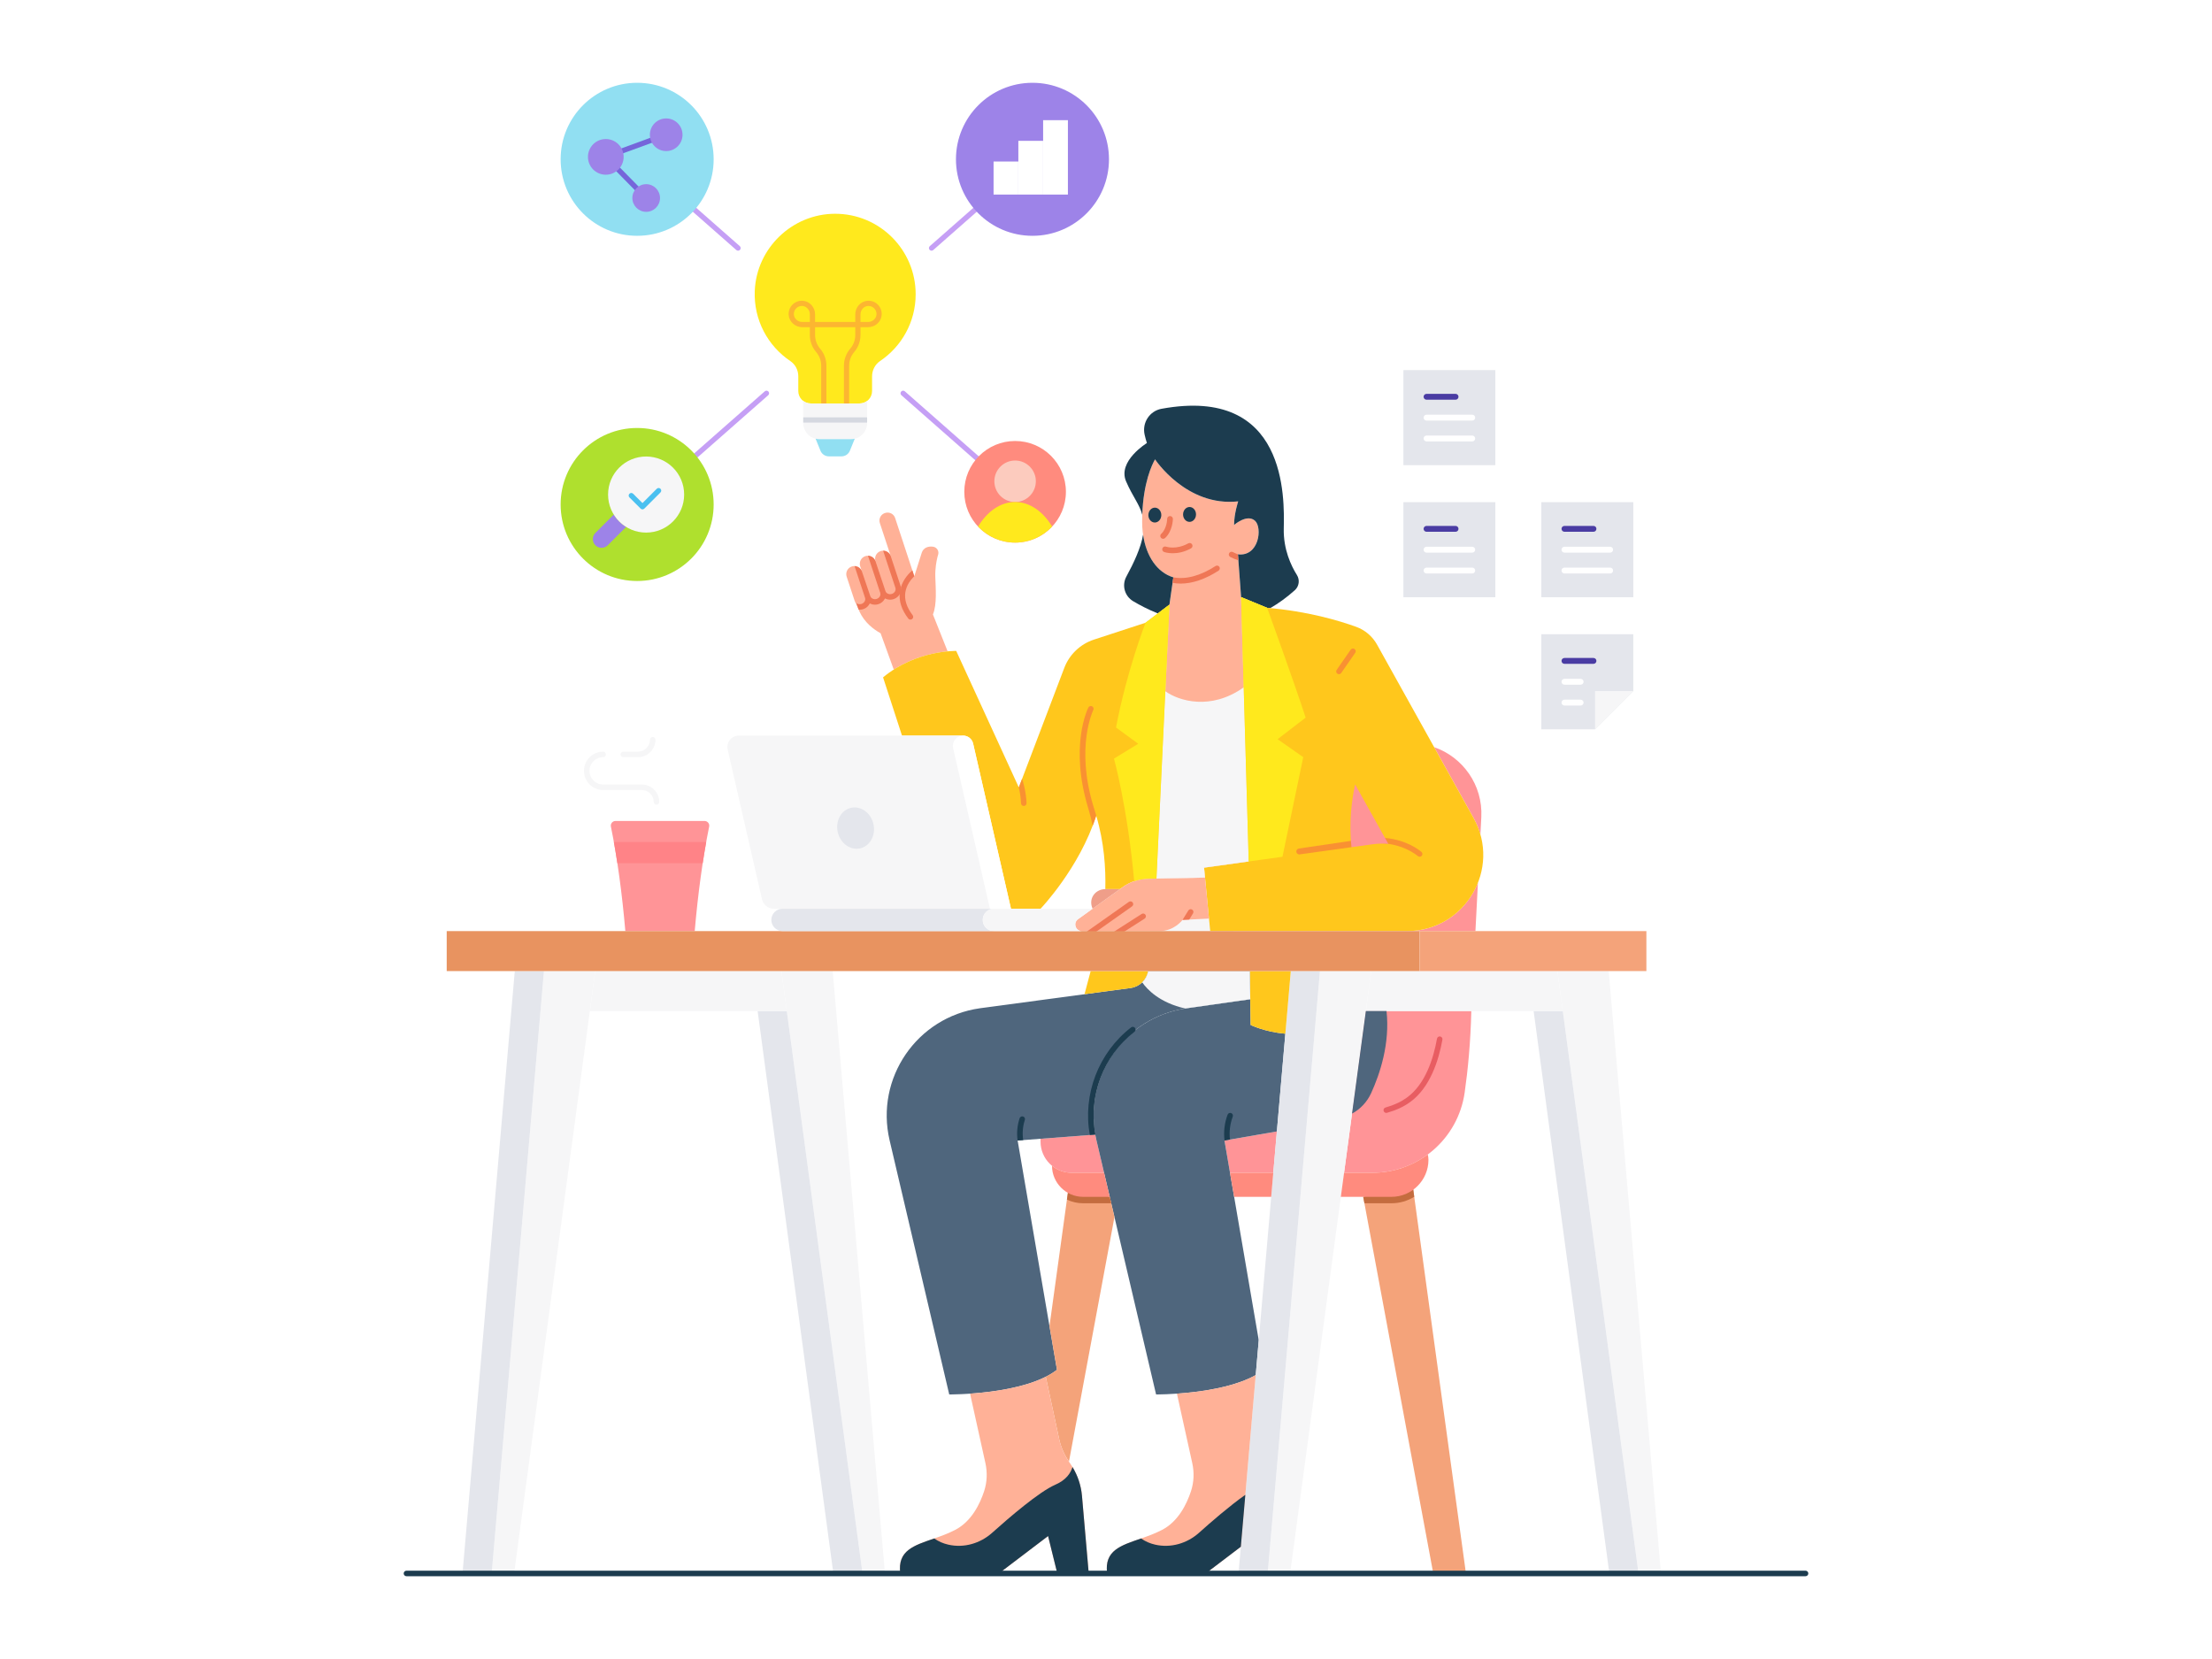 <?xml version="1.0" encoding="utf-8"?>
<!-- Generator: Adobe Illustrator 28.0.0, SVG Export Plug-In . SVG Version: 6.00 Build 0)  -->
<svg version="1.1" id="Layer_1" xmlns="http://www.w3.org/2000/svg" xmlns:xlink="http://www.w3.org/1999/xlink" x="0px" y="0px"
	 viewBox="0 0 2000 1500" style="enable-background:new 0 0 2000 1500;" xml:space="preserve">
<rect x="0" y="0" style="fill:#FFFFFF;" width="2000" height="1500"/>
<g>
	<g>
		<g>
			<polygon style="fill:#F6F6F7;" points="1102.971,812.762 1051.949,814.971 1034.132,855.497 1117.548,848.077 			"/>
		</g>
	</g>
	<g>
		<g>
			<g>
				<path style="fill:#C59FF5;" d="M818.116,353.815c-0.977-0.858-2.465-0.763-3.326,0.213c-0.859,0.977-0.764,2.466,0.213,3.326
					l74.07,65.16c0.448,0.394,1.003,0.587,1.556,0.587c0.653,0,1.304-0.271,1.77-0.8c0.859-0.977,0.764-2.466-0.213-3.326
					L818.116,353.815z"/>
			</g>
		</g>
		<g>
			<g>
				<path style="fill:#C59FF5;" d="M665.779,226.08c0.448,0.393,1.003,0.587,1.555,0.587c0.654,0,1.304-0.271,1.77-0.8
					c0.859-0.977,0.764-2.466-0.213-3.326l-44.717-39.338c-0.977-0.857-2.465-0.763-3.326,0.213
					c-0.859,0.977-0.764,2.466,0.213,3.326L665.779,226.08z"/>
			</g>
		</g>
		<g>
			<g>
				<path style="fill:#C59FF5;" d="M691.476,353.815l-74.069,65.16c-0.977,0.86-1.072,2.349-0.213,3.326
					c0.466,0.529,1.117,0.8,1.77,0.8c0.553,0,1.108-0.193,1.556-0.587l74.069-65.16c0.977-0.86,1.072-2.349,0.213-3.326
					C693.941,353.052,692.453,352.957,691.476,353.815z"/>
			</g>
		</g>
		<g>
			<g>
				<path style="fill:#C59FF5;" d="M842.256,226.667c0.553,0,1.108-0.193,1.556-0.587l48.373-42.554
					c0.977-0.86,1.072-2.349,0.213-3.326c-0.861-0.976-2.348-1.071-3.326-0.213l-48.373,42.554c-0.977,0.86-1.072,2.349-0.213,3.326
					C840.952,226.396,841.603,226.667,842.256,226.667z"/>
			</g>
		</g>
	</g>
	<g>
		<g>
			<path style="fill:#FFB197;" d="M843.516,555.561c3.8-9.055,2.445-24.006,2.148-34.035c-0.219-7.417,0.981-13.953,1.972-17.979
				l0.62-2.133c0.947-3.256-1.201-6.597-4.554-7.1c-4.139-0.621-8.769,0.715-10.267,5.381l-6.771,21.299l-17.317-52.618
				c-1.173-3.566-4.898-5.624-8.541-4.717l-0.212,0.053c-4.064,1.011-6.399,5.274-5.064,9.243l9.879,29.937l0,0
				c-1.255-3.802-5.391-5.886-9.193-4.631c-3.802,1.254-5.886,5.391-4.631,9.193c-1.255-3.802-5.391-5.886-9.193-4.631
				c-3.802,1.255-5.885,5.392-4.631,9.193l1.582,4.793c-1.255-3.801-5.391-5.886-9.193-4.631c-3.801,1.255-5.885,5.392-4.631,9.193
				l7.234,21.924c0.331,1.003,0.871,1.876,1.544,2.61c1.168,3.11,2.147,5.569,2.856,7.113c4.528,9.863,12.703,16.022,19.056,19.546
				l11.897,32.833c18.86-12.07,38.268-15.516,48.702-16.478L843.516,555.561z"/>
		</g>
	</g>
	<g>
		<g>
			<polygon style="fill:#FF9497;" points="1107.124,1031.204 1112.128,1060.372 1151.25,1060.372 1154.492,1023.009 			"/>
		</g>
	</g>
	<g>
		<g>
			<path style="fill:#FF9497;" d="M991.369,1030.999c-0.403-1.719-0.756-3.438-1.065-5.154l-49.483,3.777v2.607
				c0,15.543,12.6,28.143,28.143,28.143h29.295L991.369,1030.999z"/>
		</g>
	</g>
	<g>
		<g>
			<path style="fill:#FF9497;" d="M1234.938,914.156l-19.688,146.215h25.553c42,0,77.539-30.907,83.484-72.484
				c2.971-20.777,5.347-45.569,6.008-73.731H1234.938z"/>
		</g>
	</g>
	<g>
		<g>
			<g>
				<path style="fill:#FF9497;" d="M1332.333,739.565c2.735,4.912,4.758,9.948,6.195,15.02l0.812-15.736
					c1.498-29.033-16.706-54.312-42.644-63.293L1332.333,739.565z"/>
			</g>
		</g>
		<g>
			<g>
				<path style="fill:#FF9497;" d="M1272.206,841.861h61.819l2.258-43.763C1326.491,822.93,1302.605,841.861,1272.206,841.861z"/>
			</g>
		</g>
	</g>
	<g>
		<g>
			<path style="fill:#4F667D;" d="M1130.034,878.009h-91.942c-1.38,8.029-7.814,14.231-15.888,15.316l-136.247,18.307
				c-56.992,8.083-94.765,63.327-81.617,119.368l53.909,229.79c0,0,67.727,0.619,97.419-22.269l-35.573-207.317l70.21-5.359
				c-9.744-54.232,27.439-106.378,82.682-114.214l57.452-8.148L1130.034,878.009z"/>
		</g>
	</g>
	<g>
		<g>
			<path style="fill:#4F667D;" d="M1162.161,934.644c-18.532-1.579-31.353-7.884-31.353-7.884l-0.37-23.277l-57.452,8.148
				c-56.992,8.083-94.765,63.327-81.618,119.368l53.909,229.79c0,0,57.896,0.527,90.097-17.485l2.735-31.517l-30.986-180.583
				l47.369-8.195L1162.161,934.644z"/>
		</g>
	</g>
	<g>
		<g>
			<path style="fill:#FFB197;" d="M1134.822,470.948c-7.191-6.727-19.021,3.712-19.021,3.712c0-10.207,3.712-21.341,3.712-21.341
				c-46.857,5.103-75.176-38.004-75.176-38.004c-3.016,5.278-11.656,23.294-11.656,56.483c0,24.928,10.581,44.863,28.205,50.223
				l-3.539,24.663l-11.731,247.668l43.918-0.861l-0.872-8.982l40.375-5.609l-6.884-239.018l-2.871-38.671
				C1138.371,503.481,1141.504,477.2,1134.822,470.948z"/>
		</g>
	</g>
	<g>
		<g>
			<path style="fill:#1C3C4F;" d="M1172.614,519.889c-5.153-8.194-12.287-23.028-11.889-41.904
				c0.589-27.946,3.135-129.158-110.514-108.382c-10.853,1.984-17.746,12.692-15.283,23.446c0.593,2.588,1.273,5.163,2.046,7.527
				c0,0-26.716,16.325-18.829,34.651c5.945,13.813,12.017,20.381,14.649,30.226c1.005-29.15,8.726-45.206,11.544-50.137
				c0,0,28.319,43.107,75.176,38.004c0,0-3.712,11.134-3.712,21.341c0,0,11.83-10.438,19.021-3.712
				c6.682,6.251,3.549,32.533-15.541,30.264l2.871,38.671l23.572,9.701c0.938,0.078,1.848,0.174,2.776,0.259
				c7.413-4.261,14.847-9.597,22.224-16.203C1174.626,530.146,1175.402,524.324,1172.614,519.889z"/>
		</g>
	</g>
	<g>
		<g>
			<path style="fill:#1C3C4F;" d="M1033.522,483.435c-1.971,11.899-8.419,25.567-15.123,37.911
				c-4.267,7.855-1.557,17.633,6.121,22.211c5.876,3.503,13.467,7.511,22.35,11.069l10.475-7.941l3.539-24.663
				C1046.109,517.528,1036.312,502.772,1033.522,483.435z"/>
		</g>
	</g>
	<g>
		<g>
			<polygon style="fill:#F6F6F7;" points="1454.511,878.009 1408.159,878.009 1481.495,1422.652 1501.776,1422.652 			"/>
		</g>
	</g>
	<g>
		<g>
			<path style="fill:#F4A37A;" d="M1003.366,1082.137l-36.836-10.872l-17.632,127.801l6.77,39.454
				c-3.019,2.327-6.437,4.408-10.131,6.274c0,0,0.001,0,0.002-0.001l12.156,56.526c1.565,7.277,4.685,14.07,8.813,20.252
				l41.143-221.174L1003.366,1082.137z"/>
		</g>
	</g>
	<g>
		<g>
			<path style="fill:#C46C3F;" d="M1004.727,1087.94l-1.362-5.804l-36.836-10.872l-1.844,13.368
				c4.424,2.119,9.374,3.308,14.598,3.308H1004.727z"/>
		</g>
	</g>
	<g>
		<g>
			<polygon style="fill:#F6F6F7;" points="1166.468,1422.652 1239.805,878.009 1193.453,878.009 1146.188,1422.652 			"/>
		</g>
	</g>
	<g>
		<g>
			<polygon style="fill:#E4E6EC;" points="1146.188,1422.652 1193.453,878.009 1167.076,878.009 1119.81,1422.652 			"/>
		</g>
	</g>
	<g>
		<g>
			<polygon style="fill:#E4E6EC;" points="1386.648,914.156 1455.118,1422.652 1481.495,1422.652 1413.026,914.156 			"/>
		</g>
	</g>
	<g>
		<g>
			<g>
				<polygon style="fill:#F6F6F7;" points="1413.026,914.156 1408.159,878.009 1239.805,878.009 1234.938,914.156 				"/>
			</g>
		</g>
	</g>
	<g>
		<g>
			<polygon style="fill:#F6F6F7;" points="752.881,878.009 706.529,878.009 779.866,1422.652 800.146,1422.652 			"/>
		</g>
	</g>
	<g>
		<g>
			<polygon style="fill:#F6F6F7;" points="464.838,1422.652 538.175,878.009 491.824,878.009 444.558,1422.652 			"/>
		</g>
	</g>
	<g>
		<g>
			<polygon style="fill:#E4E6EC;" points="465.446,878.008 418.181,1422.652 444.558,1422.652 491.824,878.008 			"/>
		</g>
	</g>
	<g>
		<g>
			<polygon style="fill:#E4E6EC;" points="685.018,914.156 753.488,1422.652 779.866,1422.652 711.396,914.156 			"/>
		</g>
	</g>
	<g>
		<g>
			<g>
				<polygon style="fill:#F6F6F7;" points="711.396,914.156 706.529,878.009 538.175,878.009 533.308,914.156 				"/>
			</g>
		</g>
	</g>
	<g>
		<g>
			<path style="fill:#1C3C4F;" d="M926.627,1012.639c0.432-1.308-0.278-2.718-1.584-3.151c-1.313-0.434-2.719,0.278-3.151,1.584
				c-2.137,6.461-2.789,13.401-1.797,20.132l5.054-0.386C924.197,1024.747,924.697,1018.474,926.627,1012.639z"/>
		</g>
	</g>
	<g>
		<g>
			<g>
				<path style="fill:#1C3C4F;" d="M1114.609,1009.598c0.485-1.289-0.166-2.727-1.455-3.213c-1.29-0.484-2.727,0.166-3.213,1.455
					c-2.805,7.45-3.738,15.475-2.774,23.356l4.915-0.85C1111.265,1023.341,1112.117,1016.217,1114.609,1009.598z"/>
			</g>
		</g>
	</g>
	<g>
		<g>
			<path style="fill:#FFB197;" d="M967.529,1323.089c-4.644-6.579-8.142-13.895-9.835-21.768l-12.156-56.526
				c-20.462,10.339-49.567,14.002-68.443,15.294l13.879,62.804c1.86,8.415,1.527,17.193-1.159,25.382
				c-3.844,11.717-11.513,27.399-26.16,34.993c-25.052,12.99-53.352,11.502-49.64,39.386h89.075l44.537-33.819l8.351,33.819h28.422
				l-6.124-70.206C977.353,1341.88,973.644,1331.75,967.529,1323.089z"/>
		</g>
	</g>
	<g>
		<g>
			<path style="fill:#1C3C4F;" d="M969.709,1326.42c-1.602,5.437-5.712,11.746-15.588,16.021
				c-14.523,6.286-41.961,29.893-57.076,43.452c-10.776,9.667-25.567,13.951-39.675,10.704c-4.417-1.016-8.772-2.782-12.636-5.592
				c-18.321,6.355-33.499,10.763-30.719,31.647h89.075l44.537-33.819l8.351,33.819h28.422l-6.124-70.206
				C977.469,1343.206,974.523,1334.303,969.709,1326.42z"/>
		</g>
	</g>
	<g>
		<g>
			<path style="fill:#FFB197;" d="M1064.126,1260.085l-0.002,0.003l13.879,62.804c1.86,8.415,1.528,17.193-1.159,25.382
				c-3.844,11.717-11.513,27.399-26.16,34.993c-25.052,12.99-53.352,11.502-49.641,39.386h89.075l31.787-24.137l13.469-155.211
				C1114.842,1254.79,1083.882,1258.732,1064.126,1260.085z"/>
		</g>
	</g>
	<g>
		<g>
			<g>
				<path style="fill:#1C3C4F;" d="M1125.982,1351.538c-14.145,9.963-31.148,24.703-41.908,34.356
					c-10.776,9.667-25.567,13.951-39.675,10.704c-4.417-1.016-8.772-2.782-12.636-5.592c-18.321,6.355-33.499,10.763-30.719,31.647
					h89.075l31.787-24.137L1125.982,1351.538z"/>
			</g>
		</g>
	</g>
	<g>
		<g>
			<g>
				<path style="fill:#E85D62;" d="M1253.415,1006.24c-1.089,0-2.089-0.718-2.399-1.817c-0.373-1.326,0.398-2.703,1.723-3.077
					c7.715-2.175,13.824-4.996,19.227-8.877c16.867-12.116,24.158-35.692,27.304-53.335c0.242-1.356,1.539-2.257,2.892-2.017
					c1.356,0.242,2.259,1.537,2.017,2.892c-3.308,18.554-11.078,43.419-29.304,56.511c-5.888,4.229-12.492,7.289-20.782,9.627
					C1253.867,1006.209,1253.639,1006.24,1253.415,1006.24z"/>
			</g>
		</g>
	</g>
	<g>
		<g>
			<path style="fill:#4F667D;" d="M1253.64,914.156h-18.702l-12.488,92.74c7.507-4.081,13.619-10.517,17.269-18.503
				C1247.728,970.872,1256.868,943.447,1253.64,914.156z"/>
		</g>
	</g>
	<g>
		<g>
			<path style="fill:#FFC71C;" d="M1332.333,739.565L1245.09,582.87c-4.159-7.47-10.854-13.217-18.895-16.121
				c-15.463-5.584-44.03-14.139-80.471-17.164l-23.572-9.701l6.884,239.018l-40.375,5.609l5.567,57.35h177.978
				C1324.707,841.861,1357.872,785.436,1332.333,739.565z"/>
		</g>
	</g>
	<g>
		<g>
			<g>
				<path style="fill:#F99132;" d="M1210.13,609.536c-0.326-0.065-0.643-0.196-0.933-0.398c-1.131-0.785-1.412-2.339-0.627-3.47
					l12.674-18.262c0.786-1.131,2.339-1.413,3.47-0.627c1.131,0.785,1.412,2.339,0.627,3.47l-12.674,18.262
					C1212.084,609.353,1211.074,609.724,1210.13,609.536z"/>
			</g>
		</g>
	</g>
	<g>
		<g>
			<path style="fill:#FFC71C;" d="M1035.773,563.039l-46.625,15.251c-12.372,4.047-22.252,13.47-26.879,25.637L921.182,711.96
				l-56.6-123.405c0,0-36.032-1.082-66.15,23.883l17.12,52.666h55.266h0c4.327,0,8.079,2.99,9.045,7.207l34.226,149.331h26.732
				c0,0,35.176-36.683,50.325-84.154c7.213,24.055,8.725,47.7,8.231,66.4c0.019,0,0.038-0.004,0.057-0.004h13.165l2.436-1.749
				c6.7-4.809,14.702-7.47,22.948-7.632l7.631-0.149l11.73-247.668L1035.773,563.039z"/>
		</g>
	</g>
	<g>
		<g>
			<path style="fill:#F99132;" d="M988.676,729.194c-16.409-53.908-0.324-86.898-0.16-87.224c0.62-1.228,0.129-2.727-1.098-3.348
				c-1.226-0.623-2.729-0.133-3.352,1.097c-0.71,1.401-17.198,34.959-0.162,90.929c1.561,5.127,2.904,10.438,4.073,15.88
				c1.093-2.869,2.218-6.081,3.169-9.04C990.406,734.584,989.531,732.004,988.676,729.194z"/>
		</g>
	</g>
	<g>
		<g>
			<path style="fill:#FFC71C;" d="M1022.204,893.324c8.074-1.085,14.508-7.287,15.888-15.316h-51.96l-5.559,20.909L1022.204,893.324
				z"/>
		</g>
	</g>
	<g>
		<g>
			<g>
				<path style="fill:#FFC71C;" d="M1130.808,926.76c0,0,12.821,6.305,31.353,7.884l4.915-56.635h-37.042L1130.808,926.76z"/>
			</g>
		</g>
	</g>
	<g>
		<g>
			<path style="fill:#F99132;" d="M921.118,711.82c0.914,3.816,1.809,8.831,2.059,14.53c0.058,1.339,1.162,2.385,2.49,2.385
				c0.036,0,0.073-0.001,0.11-0.002c1.376-0.06,2.443-1.224,2.382-2.6c-0.449-10.28-2.833-18.415-4.029-21.923l-2.948,7.75
				L921.118,711.82z"/>
		</g>
	</g>
	<g>
		<g>
			<path style="fill:#FFB197;" d="M1089.533,793.493l-51.549,1.01c-8.246,0.162-16.248,2.823-22.948,7.632l-40.316,28.937
				c-4.699,3.373-2.313,10.789,3.471,10.789h70.262c13.299,0,20.722-10.11,20.722-10.11l23.952-1.217L1089.533,793.493z"/>
		</g>
	</g>
	<g>
		<g>
			<path style="fill:#EF7756;" d="M1069.176,831.751l6.053-0.308l3.461-5.597c0.724-1.171,0.362-2.708-0.809-3.433
				c-1.174-0.724-2.709-0.361-3.433,0.809l-5.282,8.541C1069.167,831.763,1069.176,831.751,1069.176,831.751z"/>
		</g>
	</g>
	<g>
		<g>
			<g>
				<path style="fill:#EF7756;" d="M982.29,848.077c-0.783,0-1.554-0.368-2.04-1.056c-0.794-1.125-0.526-2.68,0.6-3.475
					l39.837-28.118c1.125-0.795,2.68-0.525,3.475,0.6c0.794,1.125,0.526,2.68-0.6,3.475l-39.837,28.118
					C983.289,847.93,982.787,848.077,982.29,848.077z"/>
			</g>
		</g>
	</g>
	<g>
		<g>
			<path style="fill:#EF9E89;" d="M987.835,810.79c-1.363,2.773-1.863,6.386,0.024,10.851l24.74-17.757h-13.165
				C994.594,803.884,989.97,806.446,987.835,810.79z"/>
		</g>
	</g>
	<g>
		<g>
			<g>
				<path style="fill:#EF7756;" d="M998.638,853.327c-0.822,0-1.627-0.406-2.103-1.149c-0.742-1.16-0.403-2.702,0.757-3.445
					l34.972-22.378c1.162-0.742,2.702-0.403,3.445,0.757c0.742,1.16,0.403,2.702-0.756,3.445l-34.973,22.378
					C999.563,853.2,999.098,853.327,998.638,853.327z"/>
			</g>
		</g>
	</g>
	<g>
		<g>
			<path style="fill:#F6F6F7;" d="M1129.036,778.901l-4.534-157.433c-29.799,21.246-58.789,12.26-70.865,3.518l-8.022,169.367
				l43.918-0.861l-0.872-8.982L1129.036,778.901z"/>
		</g>
	</g>
	<g>
		<g>
			<g>
				<path style="fill:#EF7756;" d="M826.664,520.993l-1.742-5.294c-2.603,2.193-7.998,7.497-10.39,15.297
					c0.197,1.603-0.175,3.182-0.958,4.532c-0.975,7.835,1.574,15.811,7.65,23.72c0.491,0.64,1.231,0.975,1.979,0.975
					c0.53,0,1.064-0.168,1.517-0.516c1.093-0.839,1.298-2.404,0.459-3.496c-5.394-7.023-7.619-13.963-6.612-20.626
					C819.599,528.761,823.85,523.737,826.664,520.993z"/>
			</g>
		</g>
	</g>
	<g>
		<g>
			<path style="fill:#F6F6F7;" d="M1130.034,878.009h-91.942c-0.684,3.977-2.61,7.504-5.36,10.184
				c4.429,6.35,15.575,18.36,38.902,23.667c0.453-0.071,0.896-0.164,1.351-0.229l57.452-8.148L1130.034,878.009z"/>
		</g>
	</g>
	<g>
		<g>
			<polygon style="fill:#F4A37A;" points="1277.116,1070.581 1232.568,1082.137 1295.91,1422.652 1325.458,1422.652 			"/>
		</g>
	</g>
	<g>
		<g>
			<path style="fill:#C46C3F;" d="M1277.116,1070.581l-44.548,11.556l1.08,5.804h24.458c7.547,0,14.6-2.146,20.591-5.853
				L1277.116,1070.581z"/>
		</g>
	</g>
	<g>
		<g>
			<g>
				<polygon style="fill:#FF8B7E;" points="1112.128,1060.372 1115.863,1082.137 1149.361,1082.137 1151.25,1060.372 				"/>
			</g>
		</g>
		<g>
			<g>
				<path style="fill:#FF8B7E;" d="M1290.925,1043.829c-14.082,10.429-31.46,16.542-50.122,16.542h-25.553l-2.93,21.765h45.786
					c18.396,0,33.448-15.051,33.448-33.447v0C1291.553,1047.011,1291.32,1045.389,1290.925,1043.829z"/>
			</g>
		</g>
		<g>
			<g>
				<path style="fill:#FF8B7E;" d="M998.26,1060.371h-29.295c-6.749,0-12.939-2.38-17.788-6.341
					c0,15.459,12.648,28.106,28.106,28.106h24.083L998.26,1060.371z"/>
			</g>
		</g>
	</g>
	<g>
		<g>
			<path style="fill:#FF9497;" d="M637.007,742.27H556.54c-2.695,0-4.727,2.467-4.183,5.107
				c5.772,28.045,10.219,61.571,13.054,94.484h62.724c2.836-32.912,7.282-66.438,13.055-94.484
				C641.733,744.738,639.702,742.27,637.007,742.27z"/>
		</g>
	</g>
	<g>
		<g>
			<path style="fill:#FF8387;" d="M635.343,780.479c0.996-6.555,2.055-12.965,3.174-19.181h-83.488
				c1.119,6.216,2.178,12.626,3.174,19.181H635.343z"/>
		</g>
	</g>
	<g>
		<g>
			<g>
				<path style="fill:#F6F6F7;" d="M576.855,684.607h-13.299c-1.378,0-2.494-1.116-2.494-2.494s1.116-2.494,2.494-2.494h13.299
					c5.958,0,10.806-4.848,10.806-10.806c0-1.378,1.116-2.494,2.494-2.494s2.494,1.116,2.494,2.494
					C592.648,677.523,585.563,684.607,576.855,684.607z"/>
			</g>
		</g>
	</g>
	<g>
		<g>
			<g>
				<path style="fill:#F6F6F7;" d="M593.573,727.599c-1.378,0-2.494-1.116-2.494-2.494c0-5.958-4.848-10.806-10.806-10.806h-34.95
					c-9.56,0-17.339-7.779-17.339-17.34c0-9.561,7.779-17.339,17.339-17.339c1.378,0,2.494,1.116,2.494,2.494
					s-1.116,2.494-2.494,2.494c-6.811,0-12.352,5.541-12.352,12.352s5.541,12.353,12.352,12.353h34.95
					c8.708,0,15.793,7.085,15.793,15.793C596.066,726.483,594.95,727.599,593.573,727.599z"/>
			</g>
		</g>
	</g>
	<g>
		<g>
			<path style="fill:#FFE91D;" d="M754.975,193.274c-38.658,0.082-70.958,31.07-72.55,69.696
				c-1.089,26.429,11.933,49.88,32.141,63.474c4.546,3.059,7.21,8.234,7.21,13.713v13.407c0,6.196,5.023,11.218,11.218,11.218
				h44.276c6.196,0,11.218-5.023,11.218-11.218v-13.188c0-5.559,2.647-10.857,7.258-13.964
				c19.394-13.069,32.157-35.221,32.157-60.367C827.902,225.802,795.237,193.189,754.975,193.274z"/>
		</g>
	</g>
	<g>
		<g>
			<path style="fill:#F6F6F7;" d="M777.27,364.782h-44.276c-2.535,0-4.866-0.851-6.744-2.269v20.005
				c0,8.034,6.512,14.546,14.546,14.546h28.672c8.034,0,14.546-6.513,14.546-14.546v-20.005
				C782.136,363.931,779.805,364.782,777.27,364.782z"/>
		</g>
	</g>
	<g>
		<g>
			<path style="fill:#91DFF2;" d="M769.468,397.064h-28.672c-1.163,0-2.289-0.151-3.374-0.409l4.253,10.486
				c1.155,3.284,4.256,5.481,7.737,5.481h11.439c3.481,0,6.582-2.197,7.737-5.481l4.253-10.486
				C771.757,396.913,770.631,397.064,769.468,397.064z"/>
		</g>
	</g>
	<g>
		<g>
			<rect x="726.25" y="377.362" style="fill:#D5D8E0;" width="57.765" height="4.713"/>
		</g>
	</g>
	<g>
		<g>
			<path style="fill:#FCB631;" d="M784.388,271.944c-6.213,0.443-11.081,5.854-11.081,12.319v6.845h-36.35v-6.845
				c0-6.465-4.868-11.876-11.081-12.319c-3.472-0.248-6.874,1.016-9.327,3.47c-2.453,2.453-3.718,5.853-3.469,9.326
				c0.444,6.214,5.856,11.081,12.32,11.081h6.845v7.108c0,5.638,2.021,11.099,5.69,15.377c2.937,3.426,4.555,7.797,4.555,12.309
				v34.168h4.713v-34.168c0-5.636-2.02-11.097-5.69-15.377c-2.937-3.424-4.555-7.796-4.555-12.308v-7.108h36.35v7.108
				c0,4.512-1.618,8.883-4.555,12.309c-3.67,4.279-5.69,9.74-5.69,15.376v34.168h4.713v-34.168c0-4.512,1.618-8.883,4.555-12.309
				c3.67-4.279,5.69-9.74,5.69-15.377v-7.108h6.845c6.464,0,11.876-4.867,12.32-11.081c0.248-3.474-1.017-6.874-3.471-9.327
				C791.261,272.959,787.866,271.691,784.388,271.944z M732.245,291.108h-6.845c-4.003,0-7.35-2.945-7.619-6.704
				c-0.15-2.109,0.615-4.171,2.102-5.658c1.363-1.363,3.21-2.12,5.135-2.12c0.174,0,0.349,0.006,0.524,0.018
				c3.759,0.268,6.704,3.614,6.704,7.618V291.108z M784.865,291.108h-6.845v-6.845c0-4.004,2.945-7.35,6.704-7.618
				c2.104-0.143,4.171,0.615,5.658,2.102c1.487,1.486,2.253,3.548,2.103,5.658C792.215,288.163,788.868,291.108,784.865,291.108z"/>
		</g>
	</g>
	<g>
		<g>
			<circle style="fill:#91DFF2;" cx="576.079" cy="144.031" r="69.177"/>
		</g>
	</g>
	<g>
		<g>
			<path style="fill:#AFE02E;" d="M645.256,456.142c0,38.205-30.972,69.177-69.177,69.177c-38.205,0-69.177-30.972-69.177-69.177
				s30.972-69.177,69.177-69.177C614.284,386.965,645.256,417.937,645.256,456.142z"/>
		</g>
	</g>
	<g>
		<g>
			<circle style="fill:#9D83E8;" cx="933.513" cy="144.031" r="69.177"/>
		</g>
	</g>
	<g>
		<g>
			<circle style="fill:#FF8B7E;" cx="917.814" cy="444.66" r="45.937"/>
		</g>
	</g>
	<g>
		<g>
			<g>
				<rect x="1268.907" y="334.632" style="fill:#E4E6EC;" width="83.138" height="85.958"/>
			</g>
		</g>
	</g>
	<g>
		<g>
			<g>
				<rect x="1268.907" y="454.033" style="fill:#E4E6EC;" width="83.138" height="85.958"/>
			</g>
		</g>
	</g>
	<g>
		<g>
			<g>
				<rect x="1393.613" y="454.033" style="fill:#E4E6EC;" width="83.138" height="85.958"/>
			</g>
		</g>
	</g>
	<g>
		<g>
			<g>
				<polygon style="fill:#E4E6EC;" points="1476.751,624.812 1476.751,573.435 1393.613,573.435 1393.613,659.392 1442.17,659.392 
									"/>
			</g>
		</g>
	</g>
	<g>
		<g>
			<path style="fill:#EF7756;" d="M1112.377,503.589c2.46,1.265,4.911,2.275,7.306,3.042l-0.402-5.419c0.002,0,0.004,0,0.006,0
				c-1.524-0.578-3.07-1.257-4.629-2.059c-1.228-0.629-2.728-0.146-3.358,1.077C1110.67,501.456,1111.153,502.959,1112.377,503.589z
				"/>
		</g>
	</g>
	<g>
		<g>
			<path style="fill:#EF7756;" d="M1101.767,515.963c1.157-0.748,1.489-2.291,0.741-3.447c-0.748-1.157-2.292-1.49-3.447-0.741
				c-13.769,8.897-26.871,12.358-38.176,10.248l-0.714,4.975c2.365,0.429,4.785,0.669,7.266,0.669
				C1078.104,527.666,1089.767,523.717,1101.767,515.963z"/>
		</g>
	</g>
	<g>
		<g>
			<rect x="898.348" y="146.039" style="fill:#FFFFFF;" width="22.402" height="29.879"/>
		</g>
	</g>
	<g>
		<g>
			<rect x="920.749" y="127.345" style="fill:#FFFFFF;" width="22.402" height="48.572"/>
		</g>
	</g>
	<g>
		<g>
			<rect x="943.151" y="108.652" style="fill:#FFFFFF;" width="22.402" height="67.265"/>
		</g>
	</g>
	<g>
		<g>
			<g>
				<path style="fill:#4A3CA3;" d="M1316.055,361.41h-26.239c-1.466,0-2.654-1.188-2.654-2.655c0-1.466,1.188-2.655,2.654-2.655
					h26.239c1.466,0,2.655,1.188,2.655,2.655C1318.709,360.221,1317.521,361.41,1316.055,361.41z"/>
			</g>
		</g>
	</g>
	<g>
		<g>
			<g>
				<path style="fill:#FFFFFF;" d="M1331.136,380.265h-41.32c-1.466,0-2.654-1.188-2.654-2.655s1.188-2.655,2.654-2.655h41.32
					c1.466,0,2.654,1.188,2.654,2.655S1332.602,380.265,1331.136,380.265z"/>
			</g>
		</g>
	</g>
	<g>
		<g>
			<g>
				<path style="fill:#FFFFFF;" d="M1331.136,399.122h-41.32c-1.466,0-2.654-1.188-2.654-2.655c0-1.466,1.188-2.655,2.654-2.655
					h41.32c1.466,0,2.654,1.188,2.654,2.655C1333.79,397.933,1332.602,399.122,1331.136,399.122z"/>
			</g>
		</g>
	</g>
	<g>
		<g>
			<g>
				<path style="fill:#4A3CA3;" d="M1316.055,480.81h-26.239c-1.466,0-2.654-1.188-2.654-2.655s1.188-2.655,2.654-2.655h26.239
					c1.466,0,2.655,1.188,2.655,2.655S1317.521,480.81,1316.055,480.81z"/>
			</g>
		</g>
	</g>
	<g>
		<g>
			<g>
				<path style="fill:#FFFFFF;" d="M1331.136,499.667h-41.32c-1.466,0-2.654-1.188-2.654-2.655c0-1.466,1.188-2.655,2.654-2.655
					h41.32c1.466,0,2.654,1.188,2.654,2.655C1333.79,498.479,1332.602,499.667,1331.136,499.667z"/>
			</g>
		</g>
	</g>
	<g>
		<g>
			<g>
				<path style="fill:#FFFFFF;" d="M1331.136,518.523h-41.32c-1.466,0-2.654-1.188-2.654-2.655s1.188-2.655,2.654-2.655h41.32
					c1.466,0,2.654,1.188,2.654,2.655S1332.602,518.523,1331.136,518.523z"/>
			</g>
		</g>
	</g>
	<g>
		<g>
			<g>
				<path style="fill:#4A3CA3;" d="M1440.761,480.81h-26.239c-1.466,0-2.655-1.188-2.655-2.655s1.188-2.655,2.655-2.655h26.239
					c1.466,0,2.654,1.188,2.654,2.655S1442.227,480.81,1440.761,480.81z"/>
			</g>
		</g>
	</g>
	<g>
		<g>
			<g>
				<path style="fill:#FFFFFF;" d="M1455.842,499.667h-41.32c-1.466,0-2.655-1.188-2.655-2.655c0-1.466,1.188-2.655,2.655-2.655
					h41.32c1.466,0,2.654,1.188,2.654,2.655C1458.496,498.479,1457.308,499.667,1455.842,499.667z"/>
			</g>
		</g>
	</g>
	<g>
		<g>
			<g>
				<path style="fill:#FFFFFF;" d="M1455.842,518.523h-41.32c-1.466,0-2.655-1.188-2.655-2.655s1.188-2.655,2.655-2.655h41.32
					c1.466,0,2.654,1.188,2.654,2.655S1457.308,518.523,1455.842,518.523z"/>
			</g>
		</g>
	</g>
	<g>
		<g>
			<g>
				<path style="fill:#4A3CA3;" d="M1440.761,600.212h-26.239c-1.466,0-2.655-1.188-2.655-2.654s1.188-2.655,2.655-2.655h26.239
					c1.466,0,2.654,1.188,2.654,2.655S1442.227,600.212,1440.761,600.212z"/>
			</g>
		</g>
	</g>
	<g>
		<g>
			<g>
				<path style="fill:#FFFFFF;" d="M1429.149,619.068h-14.627c-1.466,0-2.655-1.188-2.655-2.655c0-1.466,1.188-2.654,2.655-2.654
					h14.627c1.466,0,2.655,1.188,2.655,2.654C1431.804,617.88,1430.615,619.068,1429.149,619.068z"/>
			</g>
		</g>
	</g>
	<g>
		<g>
			<g>
				<path style="fill:#FFFFFF;" d="M1429.149,637.925h-14.627c-1.466,0-2.655-1.188-2.655-2.655s1.188-2.655,2.655-2.655h14.627
					c1.466,0,2.655,1.188,2.655,2.655S1430.615,637.925,1429.149,637.925z"/>
			</g>
		</g>
	</g>
	<g>
		<g>
			<path style="fill:#FFE91D;" d="M1129.036,778.901l-6.884-239.018l23.572,9.701c0,0,25.052,69.126,34.795,99.281l-25.361,19.485
				l23.196,16.238l-18.802,90.074L1129.036,778.901z"/>
		</g>
	</g>
	<g>
		<g>
			<g>
				<path style="fill:#FFE91D;" d="M1025.497,796.738c4-1.381,8.208-2.151,12.486-2.236l7.631-0.149l11.73-247.668l-21.573,16.353
					c0,0-16.972,43.261-26.715,94.758l20.103,14.691l-21.959,13.397C1007.202,685.885,1019.42,729.695,1025.497,796.738z"/>
			</g>
		</g>
	</g>
	<g>
		<g>
			<rect x="403.9" y="841.861" style="fill:#E89360;" width="879.611" height="36.148"/>
		</g>
	</g>
	<g>
		<g>
			
				<rect x="1283.511" y="841.861" transform="matrix(-1 -1.224647e-16 1.224647e-16 -1 2772.11 1719.869)" style="fill:#F4A37A;" width="205.087" height="36.148"/>
		</g>
	</g>
	<g>
		<g>
			<path style="fill:#E4E6EC;" d="M888.552,831.751c0-5.56,4.549-10.11,10.11-10.11H707.523c-5.56,0-10.11,4.549-10.11,10.11
				c0,5.561,4.549,10.11,10.11,10.11h191.139C893.102,841.861,888.552,837.311,888.552,831.751z"/>
		</g>
	</g>
	<g>
		<g>
			<path style="fill:#F6F6F7;" d="M974.72,831.072l13.139-9.431h-89.197c-5.56,0-10.11,4.549-10.11,10.11
				c0,5.561,4.549,10.11,10.11,10.11h79.529C972.407,841.861,970.021,834.444,974.72,831.072z"/>
		</g>
	</g>
	<g>
		<g>
			<path style="fill:#FFFFFF;" d="M879.864,672.31c-0.966-4.217-4.719-7.207-9.045-7.207h0c-5.962,0-10.378,5.542-9.046,11.354
				l33.275,145.184h19.042L879.864,672.31z"/>
		</g>
	</g>
	<g>
		<g>
			<path style="fill:#F6F6F7;" d="M870.818,665.103H667.965c-6.615,0-11.514,6.149-10.036,12.597l31.03,135.387
				c1.147,5.005,5.601,8.554,10.736,8.554h195.354l-33.275-145.184C860.44,670.645,864.856,665.103,870.818,665.103z"/>
		</g>
	</g>
	<g>
		<g>
			<path style="fill:#E4E6EC;" d="M789.726,745.079c-2.288-10.121-11.367-16.693-20.279-14.679
				c-8.911,2.015-14.281,11.853-11.992,21.974s11.367,16.693,20.279,14.679C786.646,765.039,792.015,755.2,789.726,745.079z"/>
		</g>
	</g>
	<g>
		<g>
			<path style="fill:#F99132;" d="M1285.16,770.2c-2.873-2.313-6.214-4.417-9.931-6.257c-9.669-4.782-20.863-7.044-32.375-6.54
				l-5.524,0.242l0.392,4.975l5.351-0.234c10.674-0.468,21.03,1.618,29.945,6.027c3.391,1.678,6.424,3.586,9.014,5.672
				c1.075,0.865,2.644,0.694,3.507-0.378C1286.402,772.634,1286.233,771.064,1285.16,770.2z"/>
		</g>
	</g>
	<g>
		<g>
			<g>
				<polygon style="fill:#F6F6F7;" points="1442.17,624.812 1442.17,659.392 1476.751,624.812 				"/>
			</g>
		</g>
	</g>
	<g>
		<g>
			<circle style="fill:#FCCBBE;" cx="917.814" cy="435.14" r="18.755"/>
		</g>
	</g>
	<g>
		<g>
			<g>
				<path style="fill:#FFE91D;" d="M917.814,453.895c-13.293,0-25.231,8.571-33.493,22.187c8.38,8.929,20.281,14.515,33.493,14.515
					c13.212,0,25.113-5.586,33.493-14.515C943.045,462.466,931.107,453.895,917.814,453.895z"/>
			</g>
		</g>
	</g>
	<g>
		<g>
			<g>
				<path style="fill:#7566DA;" d="M578.195,175.205c-0.61,0-1.22-0.235-1.681-0.705l-22.797-23.205
					c-0.912-0.928-0.899-2.42,0.029-3.332c0.928-0.913,2.42-0.9,3.332,0.029l22.797,23.205c0.912,0.928,0.899,2.42-0.029,3.332
					C579.388,174.98,578.791,175.205,578.195,175.205z"/>
			</g>
		</g>
	</g>
	<g>
		<g>
			<g>
				<path style="fill:#7566DA;" d="M555.398,141.395c-0.96,0-1.863-0.592-2.213-1.546c-0.447-1.222,0.18-2.576,1.402-3.024
					l40.646-14.889c1.224-0.444,2.576,0.18,3.024,1.402c0.447,1.222-0.18,2.576-1.402,3.024l-40.646,14.889
					C555.941,141.348,555.667,141.395,555.398,141.395z"/>
			</g>
		</g>
	</g>
	<g>
		<g>
			<circle style="fill:#9D83E8;" cx="547.736" cy="141.845" r="16.135"/>
		</g>
	</g>
	<g>
		<g>
			<circle style="fill:#9D83E8;" cx="584.26" cy="179.023" r="12.504"/>
		</g>
	</g>
	<g>
		<g>
			<circle style="fill:#9D83E8;" cx="602.348" cy="121.84" r="14.76"/>
		</g>
	</g>
	<g>
		<g>
			<path style="fill:#9D83E8;" d="M559.866,471.476c-1.925-1.925-3.542-4.037-4.916-6.256l-16.621,16.621
				c-3.085,3.085-3.085,8.087,0,11.172c3.085,3.085,8.087,3.085,11.172,0l16.621-16.621
				C563.903,475.018,561.792,473.401,559.866,471.476z"/>
		</g>
	</g>
	<g>
		<g>
			<circle style="fill:#F6F6F7;" cx="584.187" cy="447.155" r="34.395"/>
		</g>
	</g>
	<g>
		<g>
			<g>
				<path style="fill:#4AC0F0;" d="M580.896,460.551c-0.603,0-1.206-0.23-1.666-0.69l-10.115-10.115c-0.92-0.92-0.92-2.412,0-3.332
					c0.921-0.921,2.412-0.921,3.332,0l8.449,8.449l12.945-12.945c0.92-0.92,2.412-0.92,3.332,0c0.92,0.92,0.92,2.412,0,3.332
					l-14.611,14.611C582.102,460.321,581.499,460.551,580.896,460.551z"/>
			</g>
		</g>
	</g>
	<g>
		<g>
			<g>
				<path style="fill:#1C3C4F;" d="M1632.507,1425.146H367.493c-1.378,0-2.494-1.116-2.494-2.494c0-1.378,1.116-2.494,2.494-2.494
					h1265.015c1.378,0,2.494,1.116,2.494,2.494C1635.001,1424.03,1633.885,1425.146,1632.507,1425.146z"/>
			</g>
		</g>
	</g>
	<g>
		<g>
			<path style="fill:#EF7756;" d="M814.312,529.903l-9.008-27.249c-1.076-2.905-3.846-4.722-6.815-4.726l11.088,33.539
				c0.733,2.221-0.686,4.693-3.163,5.51c-1.222,0.403-2.516,0.34-3.64-0.177c-1.064-0.49-1.839-1.332-2.181-2.37l-9.007-26.978
				c-0.993-3.01-3.796-4.911-6.806-4.964l11.077,33.506c0.342,1.037,0.22,2.175-0.343,3.201c-0.595,1.085-1.596,1.905-2.82,2.309
				c-1.223,0.403-2.515,0.341-3.64-0.177c-1.064-0.49-1.838-1.331-2.181-2.368c0,0,0-0.001,0-0.002l-7.53-22.15
				c-0.981-2.971-3.724-4.866-6.689-4.966l9.484,28.681c0,0,0,0,0,0c0.731,2.221-0.688,4.691-3.164,5.509
				c-1.222,0.403-2.941,0.275-4.065-0.242c-0.674-0.31-1.214-0.774-1.619-1.326c0.287,0.521,0.615,1.011,1.008,1.439
				c0.793,2.112,1.49,3.893,2.084,5.322c0.336,0.033,0.668,0.058,0.975,0.058c1.065,0,2.138-0.171,3.181-0.515
				c2.736-0.903,4.812-2.855,5.909-5.216c0.179,0.096,0.335,0.219,0.522,0.306c1.296,0.597,2.695,0.898,4.108,0.898
				c1.065,0,2.138-0.171,3.18-0.515c2.426-0.8,4.426-2.45,5.63-4.646c0.103-0.188,0.189-0.38,0.278-0.571
				c0.179,0.097,0.336,0.22,0.523,0.306c1.297,0.597,2.696,0.899,4.109,0.899c1.065,0,2.138-0.171,3.181-0.516
				C813.065,540.034,815.907,534.736,814.312,529.903z"/>
		</g>
	</g>
	<g>
		<g>
			<path style="fill:#F99132;" d="M1174.359,767.215c-1.309,0.194-2.279,1.317-2.279,2.641c0,1.62,1.432,2.867,3.036,2.644
				l46.883-6.514l2.132-6.122L1174.359,767.215z"/>
		</g>
	</g>
	<g>
		<g>
			<path style="fill:#FF9497;" d="M1240.622,763.399l-18.623,2.587c-2.607-22.596,0.349-43.423,3.242-56.766l29.982,53.717
				l0.108,0.035C1250.443,762.582,1245.506,762.72,1240.622,763.399z"/>
		</g>
	</g>
	<g>
		<g>
			<path style="fill:#1C3C4F;" d="M1026.2,929.371c-0.843-1.087-2.41-1.287-3.499-0.442c-29.619,22.978-43.93,60.694-37.341,97.292
				l4.995-0.39c-6.481-34.935,7.118-71.018,35.403-92.961C1026.847,932.026,1027.044,930.46,1026.2,929.371z"/>
		</g>
	</g>
	<g>
		
			<ellipse transform="matrix(0.013 -1 1 0.013 596.512 1534.2)" style="fill:#1C3C4F;" cx="1075.114" cy="465.05" rx="6.721" ry="5.85"/>
	</g>
	<g>
		
			<ellipse transform="matrix(0.013 -1 1 0.013 564.958 1503.405)" style="fill:#1C3C4F;" cx="1043.743" cy="465.63" rx="6.721" ry="5.85"/>
	</g>
	<g>
		<path style="fill:#EF7756;" d="M1060.371,500.227c-4.61,0-7.584-1.032-7.817-1.114c-1.343-0.485-2.041-1.963-1.56-3.306
			c0.481-1.335,1.942-2.025,3.292-1.564c0.382,0.14,9.192,3.065,20.096-2.968c1.245-0.698,2.817-0.241,3.512,1.009
			c0.691,1.246,0.239,2.817-1.009,3.508C1070.546,499.304,1064.727,500.227,1060.371,500.227z"/>
	</g>
	<g>
		<path style="fill:#EF7756;" d="M1051.656,487.17c-0.698,0-1.397-0.283-1.907-0.842c-0.962-1.052-0.889-2.685,0.165-3.647
			c5.194-4.749,5.399-13.457,5.401-13.546c0.023-1.42,1.036-2.542,2.621-2.542c1.424,0.023,2.561,1.187,2.543,2.611
			c-0.006,0.45-0.217,11.012-7.081,17.287C1052.904,486.945,1052.279,487.17,1051.656,487.17z"/>
	</g>
</g>
</svg>
